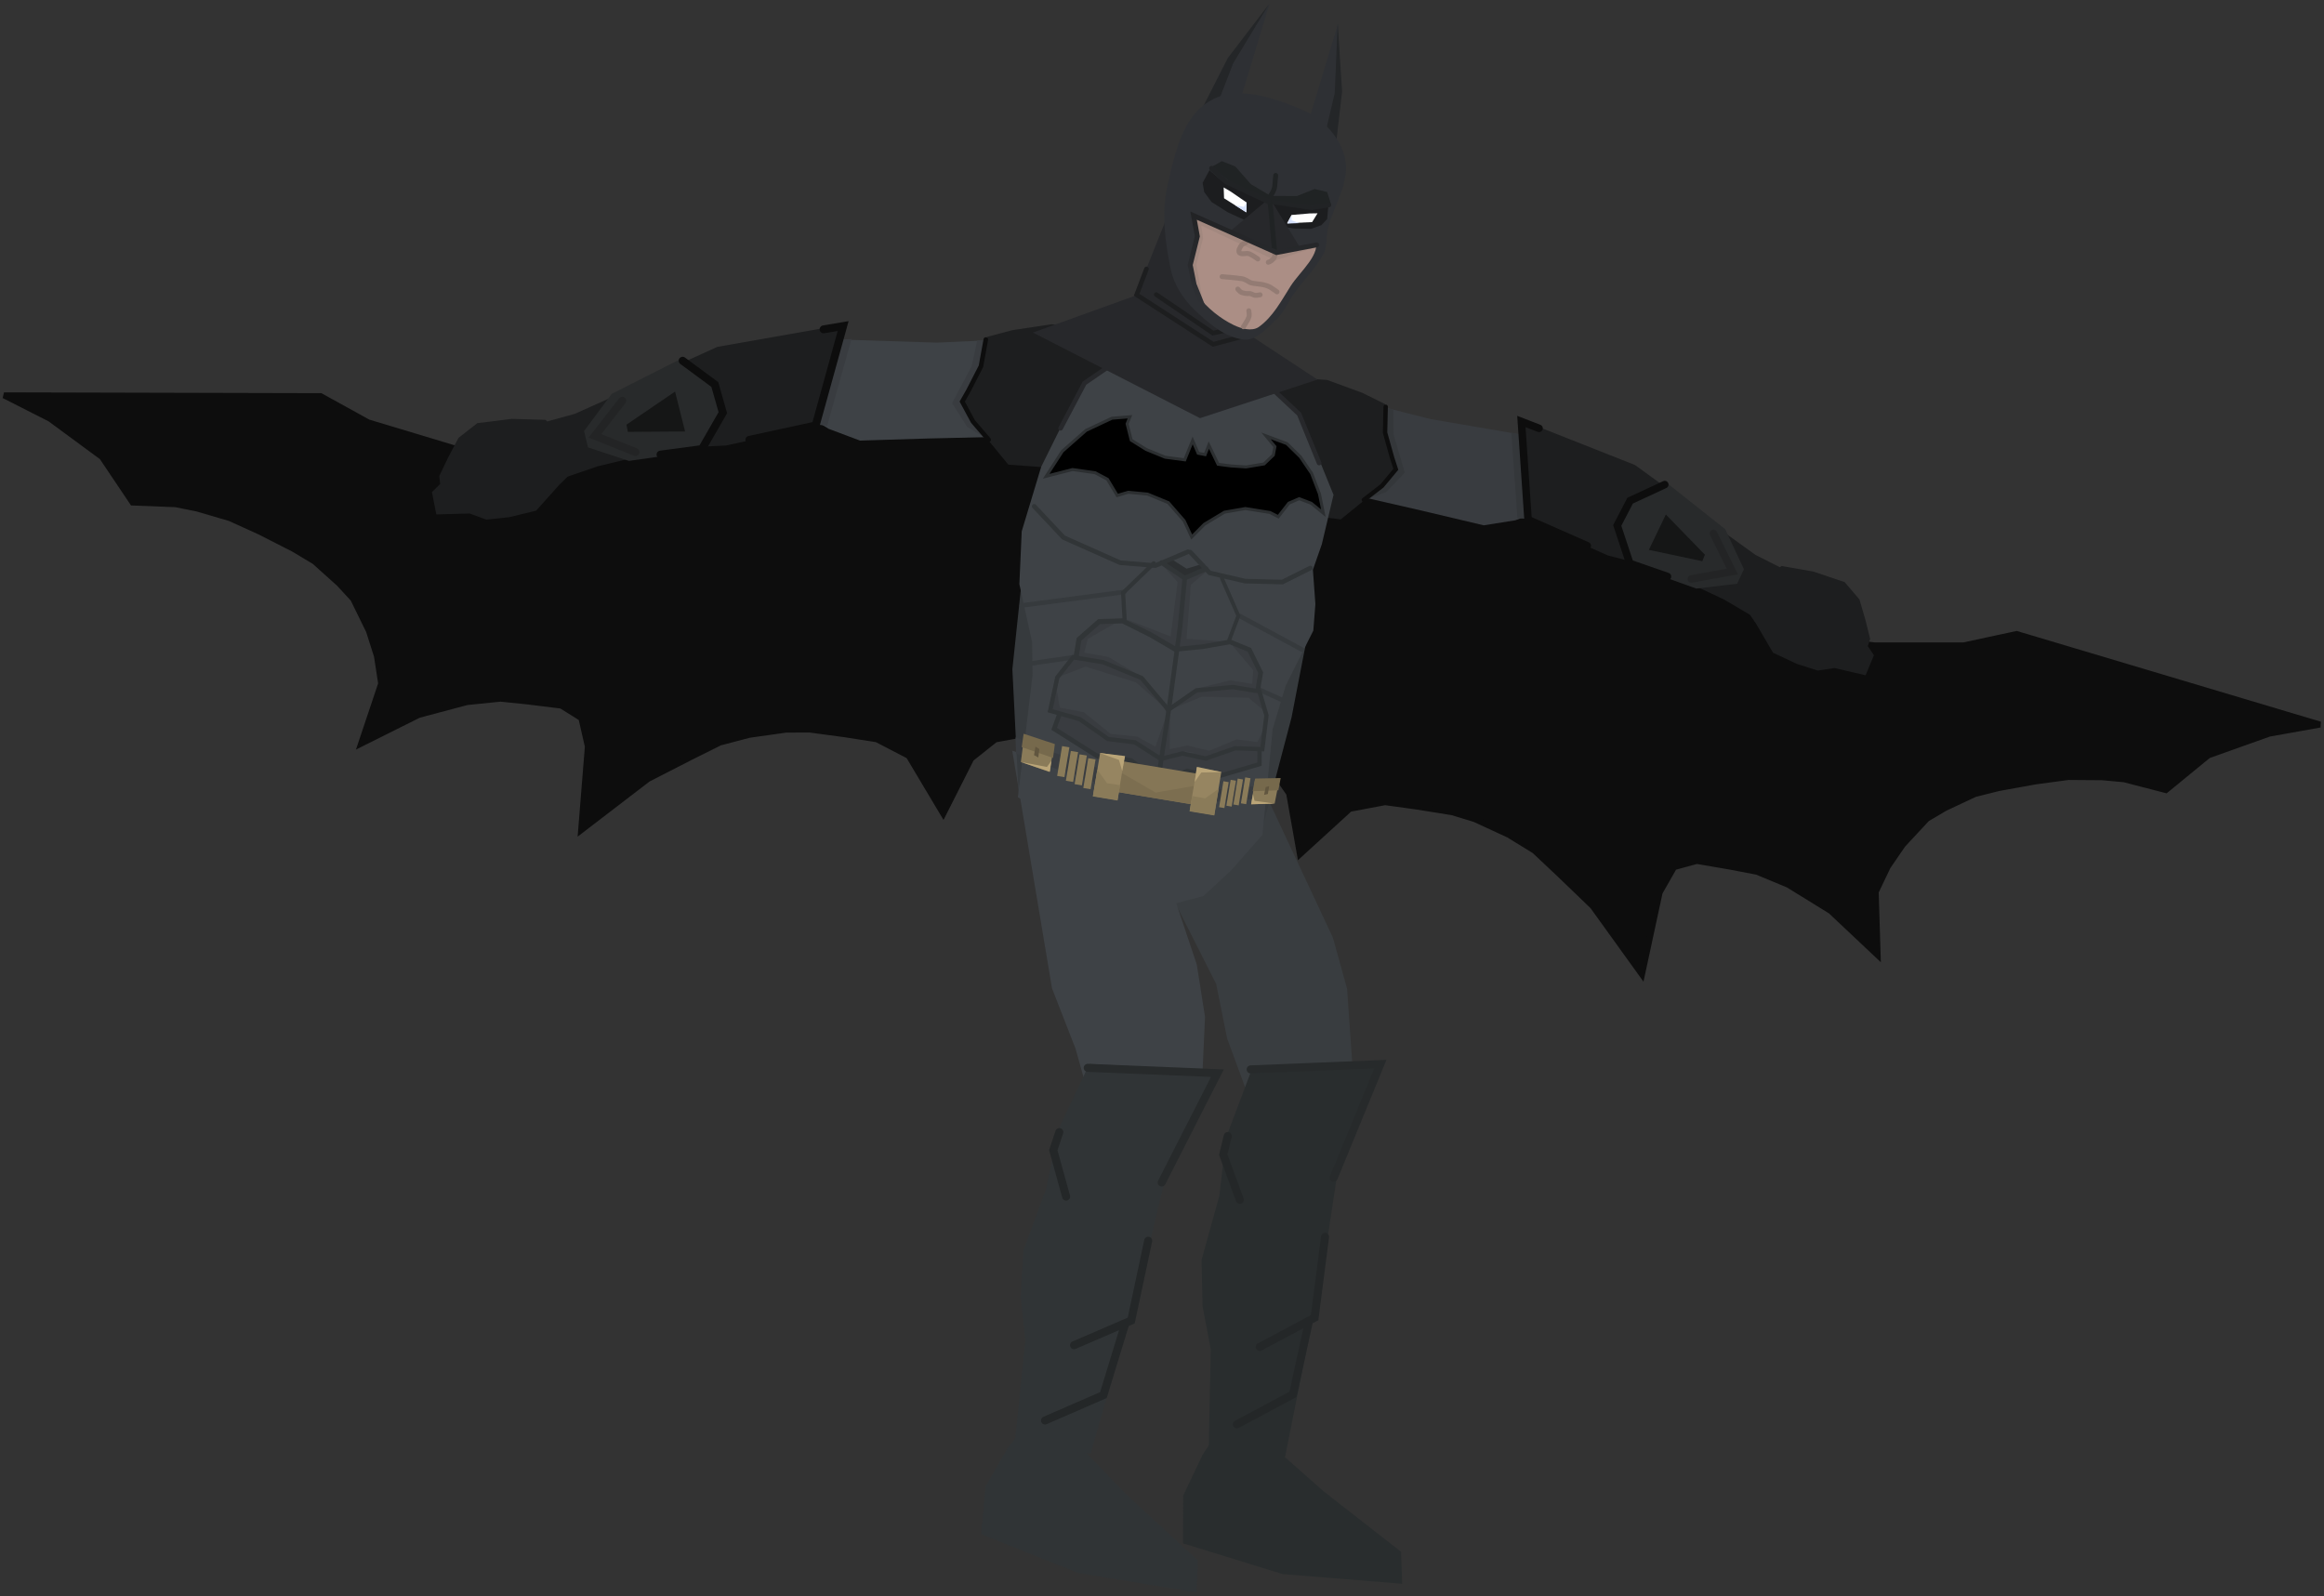 <svg xmlns="http://www.w3.org/2000/svg" xmlns:xlink="http://www.w3.org/1999/xlink" version="1.1" width="479.68" height="329.525" viewBox="1.754 8.144 479.68 329.525">
  <rect x="1.754" y="8.144" width="479.68" height="329.525" fill="#333333" stroke="none"/>
  <defs>
    <linearGradient id="grad_1" y2="1" x2="0">
      <stop offset="0" stop-color="#222325" stop-opacity="1"/>
      <stop offset="1" stop-color="#2E3034" stop-opacity="1"/>
    </linearGradient>
  </defs>
  <!-- Exported by Scratch - http://scratch.mit.edu/ -->
  <path id="ID0.7927394988946617" fill="#0D0D0D" stroke="#0D0D0D" stroke-width="1.24" stroke-linecap="round" d="M 337.354 117.712 L 356.151 124.19 L 365.806 138.768 L 388.765 141.377 L 407.032 141.378 L 417.99 139.021 L 480.605 157.708 L 470.099 159.586 L 457.543 164.06 L 448.804 171.227 L 440.185 168.994 L 435.655 168.575 L 428.676 168.522 L 421.946 169.427 L 414.241 170.818 L 409.347 172.05 L 403.22 174.928 L 399.465 177.142 L 394.466 182.532 L 391.391 187.018 L 388.899 192.234 L 389.301 205.295 L 379.624 196.177 L 370.858 190.77 L 364.408 188.09 L 358.857 187.027 L 351.984 185.85 L 347.284 187.128 L 344.313 192.346 L 340.661 209.288 L 330.51 195.193 L 323.552 188.501 L 318.482 183.724 L 313.12 180.437 L 306.146 177.218 L 301.521 175.804 L 294.277 174.64 L 287.633 173.725 L 280.342 175.099 L 270.067 184.486 L 267.843 171.927 L 264.224 166.705 L 256.856 162.934 L 250.652 160.077 L 244.038 157.74 L 229.301 155.087 L 274.887 90.693 L 337.354 117.712 Z "/>
  <path id="ID0.7927394988946617" fill="#0D0D0D" stroke="#0D0D0D" stroke-width="1.24" stroke-linecap="round" d="M 151.282 92.768 L 131.416 93.551 L 117.967 104.725 L 95.231 100.603 L 77.74 95.335 L 67.927 89.918 L 2.583 89.754 L 12.102 94.582 L 22.834 102.487 L 29.134 111.869 L 38.031 112.217 L 42.489 113.122 L 49.187 115.084 L 55.371 117.891 L 62.347 121.445 L 66.678 124.036 L 71.715 128.559 L 74.671 131.762 L 77.904 138.365 L 79.555 143.547 L 80.437 149.26 L 76.285 161.65 L 88.181 155.71 L 98.133 153.061 L 105.082 152.355 L 110.704 152.937 L 117.625 153.792 L 121.756 156.372 L 123.096 162.225 L 121.707 179.5 L 135.491 168.932 L 144.084 164.53 L 150.316 161.418 L 156.398 159.818 L 164.005 158.746 L 168.841 158.726 L 176.112 159.701 L 182.737 160.741 L 189.323 164.159 L 196.454 176.11 L 202.206 164.726 L 207.177 160.77 L 215.319 159.283 L 222.083 158.337 L 229.091 158.007 L 243.966 159.717 L 218.888 84.912 L 151.282 92.768 Z "/>
  <g id="ID0.9602425838820636">
    <g id="ID0.17693647183477879">
      <path id="ID0.7729651997797191" fill="#393C40" stroke="none" stroke-linecap="round" d="M 286.04 91.869 L 278.911 109.816 L 295.029 113.507 L 307.997 116.579 L 314.504 115.546 L 318.906 113.955 L 321.037 101.621 L 316.504 97.989 L 296.997 94.644 L 286.04 91.869 Z " stroke-width="0.779"/>
      <path id="ID0.9716172609478235" fill="#34373A" stroke="none" stroke-linecap="round" d="M 289.394 97.83 L 289.334 92.64 L 282.933 91.615 L 284.029 111.099 L 287.862 109.714 L 291.717 105.715 L 289.394 97.83 Z " stroke-width="0.779"/>
      <g id="ID0.38066427363082767">
        <path id="ID0.4757494777441025" fill="#1D1E1F" stroke="none" stroke-linecap="round" d="M 260.73 89.846 L 255.407 96.379 L 253.159 112.131 L 278.485 115.359 L 286.998 108.441 L 289.756 104.969 L 289.002 101.229 L 287.59 97.556 L 287.643 91.561 L 282.963 89.24 L 275.683 86.577 L 267.186 85.977 L 260.73 89.846 Z " stroke-width="0.454"/>
        <path id="ID0.6007084371522069" fill="none" stroke="#0D0D0D" stroke-width="0.908" stroke-linecap="round" d="M 287.759 92.117 L 287.638 97.453 L 289.089 102.649 L 289.859 105.017 L 286.998 108.441 L 283.261 111.328 "/>
      </g>
    </g>
    <g id="ID0.7397577832452953">
      <path id="ID0.6726378230378032" fill="#34373A" stroke="none" stroke-linecap="round" d="M 313.688 97.41 L 314.948 115.077 L 317.253 115.298 L 315.687 97.917 L 313.688 97.41 Z " stroke-width="0.779"/>
      <path id="ID0.6507829907350242" fill="#1D1E1F" stroke="none" stroke-linecap="round" d="M 315.993 94.953 L 317.115 115.481 L 333.673 122.819 L 343.666 125.357 L 357.591 131.89 L 362.984 135.065 L 369.626 125.492 L 364.068 122.669 L 356.351 117.114 L 346.757 109.601 L 339.216 104.128 L 315.993 94.953 Z " stroke-width="0.779"/>
      <path id="ID0.6829322893172503" fill="#1D1E1F" stroke="none" stroke-linecap="round" d="M 369.439 124.974 L 360.814 131.896 L 364.25 136.949 L 367.708 142.873 L 372.644 145.188 L 376.946 146.562 L 380.417 146.039 L 386.813 147.535 L 388.538 143.398 L 387.272 141.513 L 387.757 140.02 L 386.789 136.125 L 385.551 131.888 L 382.5 128.306 L 376 126.117 L 369.439 124.974 Z " stroke-width="0.779"/>
      <path id="ID0.47767175547778606" fill="none" stroke="#0D0D0D" stroke-width="1.558" stroke-linecap="round" d="M 319.412 96.557 L 315.771 95.15 L 317.148 115.41 L 329.373 120.801 "/>
      <path id="ID0.5922487881034613" fill="#282A2B" stroke="none" stroke-linecap="round" d="M 345.865 107.889 L 338.139 111.705 L 335.728 117.026 L 338.361 124.799 L 351.878 129.636 L 360.302 128.641 L 361.708 125.645 L 357.843 117.38 L 345.865 107.889 Z " stroke-width="0.779"/>
      <path id="ID0.36820242274552584" fill="#151616" stroke="none" stroke-linecap="round" d="M 345.592 114.349 L 342.082 121.649 L 353.115 123.986 L 353.656 122.649 L 345.592 114.349 Z " stroke-width="0.779"/>
      <path id="ID0.13569410238415003" fill="none" stroke="#232425" stroke-width="1.558" stroke-linecap="round" d="M 355.422 118.269 L 359.311 126.115 L 350.849 127.651 "/>
      <path id="ID0.024502143263816833" fill="none" stroke="#0D0D0D" stroke-width="1.558" stroke-linecap="round" d="M 345.362 108.173 L 338.216 111.487 L 335.556 116.605 L 338.156 124.449 L 345.923 127.147 "/>
    </g>
  </g>
  <path id="ID0.3809091211296618" fill="#393D40" stroke="none" stroke-linecap="round" d="M 240.532 187.043 L 260.42 166.575 L 276.873 201.707 L 279.799 212.255 L 281.086 230.821 L 273.92 236.298 L 262.231 242.026 L 255.033 222.491 L 252.779 211.257 L 240.532 187.043 Z " stroke-width="0.731"/>
  <g id="ID0.8669879510998726">
    <path id="ID0.5368814701214433" fill="#292D2E" stroke="none" stroke-linecap="round" d="M 245.972 316.857 L 249.96 308.469 L 255.595 299.872 L 264.74 306.957 L 274.937 315.97 L 290.934 328.46 L 291.17 335.06 L 266.525 333.071 L 245.923 326.719 L 245.972 316.857 Z " stroke-width="0.77"/>
    <path id="ID0.05466862628236413" fill="#292D2E" stroke="none" stroke-linecap="round" d="M 260.195 228.703 L 286.925 227.998 L 279.857 246.143 L 277.699 250.963 L 274.973 268.9 L 267 308.865 L 251.214 308.882 L 251.654 286.637 L 249.962 277.741 L 249.753 268.224 L 253.413 255.056 L 254.869 242.821 L 260.195 228.703 Z " stroke-width="0.731"/>
    <path id="ID0.4490455654449761" fill="none" stroke="#272A2B" stroke-width="1.659" stroke-linecap="round" d="M 259.897 228.889 L 286.663 227.799 L 277.04 251.236 "/>
    <path id="ID0.10446935473009944" fill="none" stroke="#242728" stroke-width="1.659" stroke-linecap="round" d="M 275.247 263.442 L 273.094 280.142 L 261.753 286.181 "/>
    <path id="ID0.42170455446466804" fill="none" stroke="#242728" stroke-width="1.659" stroke-linecap="round" d="M 271.861 281.167 L 268.635 295.952 L 257.053 302.158 "/>
    <path id="ID0.047098892275244" fill="none" stroke="#242728" stroke-width="1.659" stroke-linecap="round" d="M 255.165 242.646 L 254.232 246.474 L 257.65 255.799 "/>
  </g>
  <path id="ID0.3809091211296618" fill="#3E4246" stroke="none" stroke-linecap="round" d="M 210.692 163.126 L 236.444 170.456 L 248.773 207.239 L 250.473 218.052 L 249.63 236.644 L 241.884 241.266 L 229.617 245.62 L 223.764 224.65 L 218.891 212.15 L 210.692 163.126 Z " stroke-width="0.731"/>
  <g id="ID0.38464318960905075">
    <path id="ID0.5368814701214433" fill="#303436" stroke="none" stroke-linecap="round" d="M 205.141 315.008 L 209.801 306.973 L 216.118 298.864 L 224.654 306.673 L 234.082 316.488 L 249.006 330.242 L 248.703 336.839 L 224.302 332.846 L 204.287 324.833 L 205.141 315.008 Z " stroke-width="0.77"/>
    <path id="ID0.05466862628236413" fill="#303436" stroke="none" stroke-linecap="round" d="M 226.617 227.751 L 253.315 229.23 L 244.79 246.739 L 242.246 251.366 L 238.065 269.02 L 226.857 308.201 L 211.122 306.93 L 213.376 284.795 L 212.416 275.791 L 212.984 266.288 L 217.707 253.463 L 220.156 241.388 L 226.617 227.751 Z " stroke-width="0.731"/>
    <path id="ID0.4490455654449761" fill="none" stroke="#272A2B" stroke-width="1.659" stroke-linecap="round" d="M 226.266 228.565 L 253.031 229.663 L 241.528 252.236 "/>
    <path id="ID0.10446935473009944" fill="none" stroke="#242728" stroke-width="1.659" stroke-linecap="round" d="M 238.744 264.255 L 235.236 280.724 L 223.44 285.818 "/>
    <path id="ID0.42170455446466804" fill="none" stroke="#242728" stroke-width="1.659" stroke-linecap="round" d="M 233.923 281.645 L 229.501 296.118 L 217.451 301.358 "/>
    <path id="ID0.047098892275244" fill="none" stroke="#242728" stroke-width="1.659" stroke-linecap="round" d="M 220.4 241.83 L 219.157 245.569 L 221.804 255.141 "/>
  </g>
  <g id="ID0.9602425838820636">
    <g id="ID0.17693647183477879">
      <path id="ID0.7729651997797191" fill="#3E4246" stroke="none" stroke-linecap="round" d="M 207.004 78.322 L 210.558 98.252 L 193.227 98.658 L 179.263 99.091 L 172.797 96.663 L 168.609 94.104 L 169.011 80.988 L 174.43 78.21 L 195.168 78.871 L 207.004 78.322 Z " stroke-width="0.816"/>
      <path id="ID0.9716172609478235" fill="#393C40" stroke="none" stroke-linecap="round" d="M 202.307 83.74 L 203.459 78.422 L 210.249 78.714 L 205.031 98.495 L 201.385 96.268 L 198.266 91.352 L 202.307 83.74 Z " stroke-width="0.816"/>
      <g id="ID0.38066427363082767">
        <path id="ID0.4757494777441025" fill="#1D1E1F" stroke="none" stroke-linecap="round" d="M 233.467 81.576 L 237.562 89.404 L 236.562 106.055 L 209.872 104.051 L 202.581 95.158 L 200.478 91.012 L 202.038 87.329 L 204.26 83.854 L 205.464 77.685 L 210.759 76.284 L 218.794 75.078 L 227.649 76.246 L 233.467 81.576 Z " stroke-width="0.476"/>
        <path id="ID0.6007084371522069" fill="none" stroke="#0D0D0D" stroke-width="0.952" stroke-linecap="round" d="M 205.229 78.232 L 204.232 83.738 L 201.651 88.77 L 200.362 91.04 L 202.581 95.158 L 205.814 98.908 "/>
      </g>
    </g>
    <g id="ID0.7397577832452953">
      <path id="ID0.6726378230378032" fill="#393C40" stroke="none" stroke-linecap="round" d="M 177.501 78.134 L 172.497 96.015 L 170.083 95.758 L 175.342 78.236 L 177.501 78.134 Z " stroke-width="0.816"/>
      <path id="ID0.6507829907350242" fill="#1D1E1F" stroke="none" stroke-linecap="round" d="M 175.593 75.199 L 170.129 96.047 L 151.581 100.107 L 140.784 100.614 L 125.109 104.4 L 118.904 106.528 L 114.093 95.301 L 120.394 93.57 L 129.487 89.484 L 140.919 83.783 L 149.813 79.745 L 175.593 75.199 Z " stroke-width="0.816"/>
      <path id="ID0.6829322893172503" fill="#1D1E1F" stroke="none" stroke-linecap="round" d="M 114.394 94.809 L 121.798 103.73 L 117.207 108.198 L 112.412 113.556 L 106.856 114.898 L 102.149 115.404 L 98.694 114.139 L 91.811 114.332 L 90.907 109.72 L 92.604 108.05 L 92.419 106.415 L 94.232 102.618 L 96.393 98.526 L 100.279 95.488 L 107.415 94.604 L 114.394 94.809 Z " stroke-width="0.816"/>
      <path id="ID0.47767175547778606" fill="none" stroke="#0D0D0D" stroke-width="1.633" stroke-linecap="round" d="M 171.744 76.129 L 175.779 75.448 L 170.109 95.968 L 156.422 98.938 "/>
      <path id="ID0.5922487881034613" fill="#282A2B" stroke="none" stroke-linecap="round" d="M 142.304 82.212 L 149.438 87.755 L 150.796 93.726 L 146.459 101.157 L 131.561 103.285 L 123.117 100.495 L 122.303 97.122 L 128.008 89.445 L 142.304 82.212 Z " stroke-width="0.816"/>
      <path id="ID0.36820242274552584" fill="#151616" stroke="none" stroke-linecap="round" d="M 141.087 88.971 L 143.159 97.206 L 131.337 97.29 L 131.061 95.802 L 141.087 88.971 Z " stroke-width="0.816"/>
      <path id="ID0.13569410238415003" fill="none" stroke="#232425" stroke-width="1.633" stroke-linecap="round" d="M 130.198 90.866 L 124.556 98.108 L 132.925 101.462 "/>
      <path id="ID0.024502143263816833" fill="none" stroke="#0D0D0D" stroke-width="1.633" stroke-linecap="round" d="M 142.651 82.609 L 149.295 87.514 L 150.952 93.329 L 146.634 100.839 L 138.09 101.979 "/>
    </g>
  </g>
  <g id="ID0.9157347986474633">
    <path id="ID0.7477802094072104" fill="#363A3D" stroke="none" stroke-linecap="round" d="M 272.611 134.122 L 253.836 127.867 L 247.089 168.497 L 262.067 180.034 L 268.338 156.219 L 272.611 134.122 Z " stroke-width="0.476"/>
    <path id="ID0.7477802094072104" fill="#363A3D" stroke="none" stroke-linecap="round" d="M 213.046 124.234 L 236.647 125.258 L 229.9 165.888 L 211.998 171.965 L 210.711 146.29 L 213.046 124.234 Z " stroke-width="0.476"/>
    <path id="ID0.4270821204409003" fill="#3E4246" stroke="none" stroke-linecap="round" d="M 216.662 104.49 L 222.468 92.785 L 225.654 87.401 L 233.263 81.545 L 263.678 88.044 L 269.786 93.403 L 271.942 97.863 L 276.998 110.287 L 274.577 120.503 L 272.741 125.749 L 273.254 132.833 L 272.827 138.312 L 269.582 144.772 L 267.127 149.674 L 264.432 158.638 L 262.323 180.49 L 255.905 187.751 L 250.166 193.096 L 237.323 196.466 L 226.381 191.584 L 223.606 184.318 L 219.774 177.165 L 211.849 172.712 L 214.875 147.513 L 214.793 140.742 L 212.156 128.72 L 212.639 117.82 L 216.662 104.49 Z " stroke-width="0.476"/>
    <path id="ID0.052435632329434156" fill="#393C40" stroke="none" stroke-linecap="round" d="M 220.485 155.693 L 224.869 156.469 L 230.836 160.791 L 235.866 161.457 L 241.375 164.182 L 245.684 163.811 L 247.405 163.615 L 261.984 162.584 L 261.798 165.884 L 252.661 168.59 L 246.84 167.31 L 240.822 169.399 L 234.823 164.831 L 228.412 164.201 L 219.289 158.825 L 220.485 155.693 Z " stroke-width="0.476"/>
    <path id="ID0.4987568911164999" fill="none" stroke="#27282B" stroke-width="0.952" stroke-linecap="round" d="M 232.949 82.18 L 225.594 87.233 L 220.668 96.551 "/>
    <path id="ID0.2889464790932834" fill="none" stroke="#27282B" stroke-width="0.952" stroke-linecap="round" d="M 264.89 88.932 L 269.903 93.626 L 274.018 103.721 "/>
    <path id="ID0.8373676878400147" fill="#000000" stroke="#2C2F31" stroke-width="0.616" stroke-linecap="round" d="M 234.395 95.623 L 234.985 94.169 L 231.246 94.475 L 225.912 96.983 L 221.017 101.298 L 217.684 106.459 L 223.119 105.067 L 227.772 105.718 L 230.334 107.068 L 232.357 110.43 L 234.599 109.76 L 238.601 110.131 L 242.888 111.888 L 246.166 115.646 L 247.721 118.996 L 250.337 116.362 L 254.494 113.865 L 258.788 113.116 L 263.881 113.93 L 265.594 114.805 L 267.771 112.008 L 269.906 111.084 L 272.389 112.027 L 274.897 114.071 L 274.091 110.08 L 272.469 105.854 L 270.144 102.435 L 267.373 99.714 L 263.058 98.109 L 264.904 100.34 L 264.572 102.078 L 262.658 103.907 L 258.936 104.529 L 255.766 104.317 L 253.167 103.978 L 251.26 100.012 L 250.493 101.98 L 249.057 101.707 L 247.916 99.061 L 246.293 103.06 L 242.244 102.523 L 238.321 100.914 L 235.24 98.996 L 234.395 95.623 Z "/>
    <path id="ID0.5698574706912041" fill="none" stroke="#313537" stroke-width="0.952" stroke-linecap="round" d="M 220.442 155.517 L 219.328 158.59 L 228.392 164.319 L 235.144 165.078 L 240.607 169.243 "/>
    <path id="ID0.5698574706912041" fill="none" stroke="#313537" stroke-width="0.893" stroke-linecap="round" d="M 261.73 162.622 L 261.716 165.878 L 252.537 168.577 L 246.76 167.255 L 241.013 169.559 "/>
    <path id="ID0.8947288258932531" fill="#393C40" stroke="none" stroke-linecap="round" d="M 223.691 143.942 L 230.639 144.975 L 237.772 148.09 L 242.457 154.467 L 236.176 148.983 L 225.806 145.741 L 220.261 147.885 L 223.691 143.942 Z " stroke-width="0.476"/>
    <path id="ID0.8947288258932531" fill="#393C40" stroke="none" stroke-linecap="round" d="M 261.762 151.29 L 255.648 150.168 L 248.783 150.736 L 243.036 154.737 L 249.864 151.941 L 259.476 152.192 L 263.506 155.573 L 261.762 151.29 Z " stroke-width="0.421"/>
    <path id="ID0.9897695370018482" fill="#393C40" stroke="none" stroke-linecap="round" d="M 225.088 156.602 L 218.708 155.06 L 219.891 150.551 L 220.492 154.198 L 225.495 155.173 L 230.981 159.632 L 236.441 160.177 L 240.246 162.257 L 242.895 154.733 L 241.523 164.448 L 236.332 161.559 L 230.531 160.595 L 225.088 156.602 Z " stroke-width="0.476"/>
    <path id="ID0.9897695370018482" fill="#393C40" stroke="none" stroke-linecap="round" d="M 256.916 162.136 L 262.451 162.606 L 262.8 158.288 L 261.274 161.334 L 257.002 160.759 L 251.345 163.119 L 246.831 162.032 L 243.197 162.776 L 243.242 155.376 L 241.549 164.343 L 246.521 163.283 L 251.427 164.097 L 256.916 162.136 Z " stroke-width="0.423"/>
    <path id="ID0.3524594851769507" fill="#393C40" stroke="none" stroke-linecap="round" d="M 241.058 124.076 L 246.524 127.204 L 251.298 125.632 L 247.55 128.871 L 246.665 140.018 L 255.753 140.659 L 244.881 142.473 L 234.142 135.936 L 243.369 139.519 L 244.818 128.321 L 241.058 124.076 Z " stroke-width="0.476"/>
    <path id="ID0.9214867809787393" fill="#393C40" stroke="none" stroke-linecap="round" d="M 224.327 140.114 L 227.953 136.444 L 232.806 136.285 L 226.272 140.026 L 225.558 142.876 L 230.529 143.75 L 238.058 148.258 L 229.516 144.909 L 223.738 143.95 L 224.327 140.114 Z " stroke-width="0.476"/>
    <path id="ID0.9214867809787393" fill="#393C40" stroke="none" stroke-linecap="round" d="M 262.098 147.175 L 260.07 142.762 L 255.92 141.151 L 260.441 146.508 L 260.198 149.301 L 255.634 148.589 L 248.613 150.302 L 256.16 149.943 L 261.448 150.821 L 262.098 147.175 Z " stroke-width="0.445"/>
    <path id="ID0.8679121839813888" fill="#2C2F31" stroke="none" stroke-linecap="round" d="M 243.167 123.308 L 246.659 125.529 L 250.216 124.455 L 251 125.55 L 246.688 127.537 L 241.371 124.385 L 243.167 123.308 Z " stroke-width="0.476"/>
    <path id="ID0.24770551454275846" fill="none" stroke="#313537" stroke-width="0.952" stroke-linecap="round" d="M 247.432 122.116 L 251.427 126.399 L 258.747 128.098 L 266.438 128.289 L 272.228 125.389 "/>
    <path id="ID0.20603158557787538" fill="none" stroke="#313537" stroke-width="0.952" stroke-linecap="round" d="M 215.218 112.66 L 221.268 119.095 L 232.954 124.293 L 240.215 124.895 L 246.964 122.034 "/>
    <g id="ID0.5272086253389716">
      <path id="ID0.24770551454275846" fill="none" stroke="#363A3D" stroke-width="0.952" stroke-linecap="round" d="M 213.24 145.29 L 223.528 143.789 "/>
      <path id="ID0.24770551454275846" fill="none" stroke="#363A3D" stroke-width="0.952" stroke-linecap="round" d="M 212.66 133.123 L 233.828 130.339 "/>
    </g>
    <g id="ID0.5272086253389716">
      <path id="ID0.24770551454275846" fill="none" stroke="#363A3D" stroke-width="0.952" stroke-linecap="round" d="M 268.166 153.428 L 261.622 150.483 "/>
      <path id="ID0.24770551454275846" fill="none" stroke="#363A3D" stroke-width="0.952" stroke-linecap="round" d="M 270.515 142.247 L 257.607 135.277 "/>
    </g>
    <g id="ID0.7887678607366979">
      <path id="ID0.753661650698632" fill="none" stroke="#313537" stroke-width="0.952" stroke-linecap="round" d="M 241.508 124.272 L 246.285 127.478 L 250.707 125.558 "/>
      <g id="ID0.8167418288066983">
        <path id="ID0.9553722990676761" fill="none" stroke="#313537" stroke-width="1.041" stroke-linecap="round" d="M 244.451 142.221 L 239.265 139.188 L 233.486 136.298 L 228.624 136.455 L 224.461 140.108 L 223.896 143.514 "/>
        <path id="ID0.5982440118677914" fill="none" stroke="#313537" stroke-width="0.854" stroke-linecap="round" d="M 233.871 135.937 L 233.564 130.521 L 239.887 124.416 "/>
      </g>
      <g id="ID0.7324484633281827">
        <path id="ID0.04993448918685317" fill="none" stroke="#313537" stroke-width="0.952" stroke-linecap="round" d="M 246.305 127.361 L 245.293 137.812 L 243.072 154.095 L 240.635 170.221 "/>
        <g id="ID0.8167418288066983">
          <path id="ID0.9553722990676761" fill="none" stroke="#313537" stroke-width="0.97" stroke-linecap="round" d="M 244.779 142.144 L 249.969 141.631 L 255.638 140.641 L 259.622 142.268 L 261.963 147.001 L 261.398 150.406 "/>
          <path id="ID0.5982440118677914" fill="none" stroke="#313537" stroke-width="0.792" stroke-linecap="round" d="M 255.455 140.295 L 257.355 135.245 L 253.967 127.528 "/>
          <path id="ID0.3567589442245662" fill="none" stroke="#313537" stroke-width="0.897" stroke-linecap="round" d="M 242.835 154.713 L 248.711 150.645 L 256.252 149.967 L 261.706 150.872 L 263.156 155.819 L 262.294 162.795 L 256.703 162.591 L 250.619 164.718 L 245.804 163.677 L 241.351 164.796 L 235.998 161.373 L 230.444 160.692 L 224.609 156.585 L 218.508 154.848 L 219.989 147.975 L 223.27 143.814 L 229.467 144.843 L 237.376 148.087 L 242.304 153.949 Z "/>
        </g>
      </g>
    </g>
    <g id="ID0.9312638868577778">
      <path id="ID0.2888958193361759" fill="#393C40" stroke="none" stroke-linecap="round" d="M 221.643 164.117 L 231.381 167.847 L 230.316 170.626 L 220.579 166.896 L 221.643 164.117 Z " stroke-width="0.476"/>
      <path id="ID0.2888958193361759" fill="#393C40" stroke="none" stroke-linecap="round" d="M 211.363 160.338 L 222.281 164.647 L 221.216 167.426 L 211.479 163.696 L 211.363 160.338 Z " stroke-width="0.476"/>
      <g id="ID0.36424446757882833">
        <path id="ID0.7359844641759992" fill="#8A7B59" stroke="none" d="M 224.575 163.852 L 226.078 164.101 L 225.056 170.255 L 223.553 170.005 L 224.575 163.852 Z " stroke-width="0.476"/>
        <path id="ID0.7359844641759992" fill="#8A7B59" stroke="none" d="M 222.775 163.152 L 224.278 163.401 L 223.256 169.555 L 221.753 169.305 L 222.775 163.152 Z " stroke-width="0.476"/>
        <path id="ID0.7359844641759992" fill="#8A7B59" stroke="none" d="M 220.975 162.152 L 222.478 162.401 L 221.456 168.555 L 219.953 168.305 L 220.975 162.152 Z " stroke-width="0.476"/>
        <path id="ID0.7359844641759992" fill="#8A7B59" stroke="none" d="M 226.375 164.652 L 227.878 164.901 L 226.856 171.055 L 225.353 170.805 L 226.375 164.652 Z " stroke-width="0.476"/>
      </g>
      <g id="ID0.1049797898158431">
        <path id="ID0.08871637750416994" fill="#8A7B59" stroke="none" stroke-linecap="round" d="M 213.186 159.903 L 219.332 161.985 L 218.369 167.496 L 212.461 165.429 L 213.186 159.903 Z " stroke-width="0.476"/>
        <path id="ID0.13805592898279428" fill="#76694C" stroke="none" stroke-linecap="round" d="M 213.029 159.603 L 219.48 161.737 L 219.102 164.594 L 212.643 162.363 L 213.029 159.603 Z " stroke-width="0.476"/>
        <path id="ID0.3221200187690556" fill="#61563F" stroke="none" stroke-linecap="round" d="M 215.47 162.259 L 216.277 162.76 L 216.066 164.506 L 215.178 164.018 L 215.47 162.259 Z " stroke-width="0.517"/>
        <path id="ID0.1420820001512766" fill="#BAA578" stroke="none" stroke-linecap="round" d="M 217.843 166.459 L 218.781 165.167 L 218.45 167.452 L 212.437 165.44 L 217.843 166.459 Z " stroke-width="0.476"/>
      </g>
      <path id="ID0.2888958193361759" fill="#393C40" stroke="none" stroke-linecap="round" d="M 258.711 170.612 L 251.091 171.184 L 251.102 173.757 L 258.722 173.185 L 258.711 170.612 Z " stroke-width="0.381"/>
      <path id="ID0.2888958193361759" fill="#393C40" stroke="none" stroke-linecap="round" d="M 265.46 169.915 L 258.241 170.684 L 258.252 173.257 L 264.567 172.721 L 265.46 169.915 Z " stroke-width="0.381"/>
      <path id="ID0.7359844641759992" fill="#8A7B59" stroke="none" d="M 256.86 169.29 L 255.768 169.108 L 254.88 174.461 L 255.972 174.642 L 256.86 169.29 Z " stroke-width="0.382"/>
      <path id="ID0.7359844641759992" fill="#8A7B59" stroke="none" d="M 258.31 169.04 L 257.218 168.858 L 256.329 174.211 L 257.422 174.392 L 258.31 169.04 Z " stroke-width="0.382"/>
      <path id="ID0.7359844641759992" fill="#8A7B59" stroke="none" d="M 259.86 168.79 L 258.768 168.608 L 257.88 173.961 L 258.972 174.142 L 259.86 168.79 Z " stroke-width="0.382"/>
      <path id="ID0.7359844641759992" fill="#8A7B59" stroke="none" d="M 255.36 169.59 L 254.268 169.408 L 253.38 174.761 L 254.472 174.942 L 255.36 169.59 Z " stroke-width="0.382"/>
      <g id="ID0.1049797898158431">
        <path id="ID0.08871637750416994" fill="#8A7B59" stroke="none" stroke-linecap="round" d="M 265.838 168.933 L 260.802 169.078 L 259.991 174.185 L 264.849 173.988 L 265.838 168.933 Z " stroke-width="0.405"/>
        <path id="ID0.13805592898279428" fill="#76694C" stroke="none" stroke-linecap="round" d="M 266.089 168.747 L 260.818 168.853 L 260.309 171.468 L 265.613 171.278 L 266.089 168.747 Z " stroke-width="0.405"/>
        <path id="ID0.3221200187690556" fill="#61563F" stroke="none" stroke-linecap="round" d="M 263.716 170.408 L 262.992 170.627 L 262.667 172.219 L 263.446 172.034 L 263.716 170.408 Z " stroke-width="0.44"/>
        <path id="ID0.1420820001512766" fill="#BAA578" stroke="none" stroke-linecap="round" d="M 260.699 173.446 L 260.371 172.053 L 259.985 174.152 L 264.905 174.032 L 260.699 173.446 Z " stroke-width="0.405"/>
      </g>
      <g id="ID0.6836685389280319">
        <path id="ID0.09357938077300787" fill="#857656" stroke="none" d="M 232.345 165.105 L 250.077 168.05 L 249.024 174.391 L 231.292 171.446 L 232.345 165.105 Z " stroke-width="0.428"/>
        <path id="ID0.6492703901603818" fill="#7C6E50" stroke="none" stroke-linecap="round" d="M 232.691 167.349 L 240.287 171.748 L 249.507 170.142 L 248.809 174.346 L 231.993 171.553 L 232.691 167.349 Z " stroke-width="0.476"/>
        <g id="ID0.9254062357358634">
          <g id="ID0.49943465692922473">
            <path id="ID0.140373723115772" fill="#968561" stroke="none" d="M 248.789 166.624 L 253.838 167.463 L 252.356 176.387 L 247.307 175.549 L 248.789 166.624 Z " stroke-width="0.476"/>
            <path id="ID0.8286363878287375" fill="#BAA578" stroke="none" stroke-linecap="round" d="M 248.793 166.436 L 253.921 167.529 L 249.71 167.601 L 248.349 169.547 L 248.793 166.436 Z " stroke-width="0.476"/>
            <path id="ID0.7362233307212591" fill="#8A7B59" stroke="none" stroke-linecap="round" d="M 247.819 172.452 L 250.488 172.943 L 253.305 170.95 L 252.388 176.469 L 247.292 175.622 L 247.819 172.452 Z " stroke-width="0.476"/>
          </g>
          <g id="ID0.49943465692922473">
            <path id="ID0.140373723115772" fill="#968561" stroke="none" d="M 233.876 164.389 L 228.826 163.55 L 227.344 172.475 L 232.394 173.314 L 233.876 164.389 Z " stroke-width="0.476"/>
            <path id="ID0.8286363878287375" fill="#BAA578" stroke="none" stroke-linecap="round" d="M 233.966 164.207 L 228.761 163.583 L 232.722 165.014 L 233.381 167.295 L 233.966 164.207 Z " stroke-width="0.476"/>
            <path id="ID0.7362233307212591" fill="#8A7B59" stroke="none" stroke-linecap="round" d="M 232.945 170.215 L 230.259 169.817 L 228.238 167.02 L 227.322 172.539 L 232.418 173.386 L 232.945 170.215 Z " stroke-width="0.476"/>
          </g>
        </g>
      </g>
    </g>
  </g>
  <g id="ID0.8333355090580881">
    <path id="ID0.9286923445761204" fill="#27282B" stroke="none" stroke-linecap="round" d="M 244.249 48.918 L 262.651 53.074 L 259.632 77.245 L 273.688 86.497 L 249.442 94.461 L 214.955 76.79 L 236.147 69.154 L 244.249 48.918 Z " stroke-width="0.476"/>
    <path id="ID0.5448851804248989" fill="none" stroke="#1D1E1F" stroke-width="0.952" stroke-linecap="round" d="M 238.387 63.657 L 236.363 68.993 L 252.154 79.217 L 259.336 77.298 "/>
    <path id="ID0.262191956397146" fill="none" stroke="#1D1E1F" stroke-width="0.952" stroke-linecap="round" d="M 240.41 68.953 L 252.105 76.901 L 255.234 76.223 "/>
  </g>
  <g id="ID0.3450673264451325">
    <g id="ID0.9831569031812251">
      <path id="ID0.0877610077150166" fill="#2E3034" stroke="none" stroke-linecap="round" d="M 278.509 26.901 L 277.93 13.022 L 269.67 40.329 L 277.012 42.55 L 278.509 26.901 Z " stroke-width="0.587"/>
      <path id="ID0.796130308881402" fill="#242628" stroke="none" stroke-linecap="round" d="M 278.772 27.055 L 277.853 13.073 L 277.25 27.348 L 273.839 41.87 L 276.964 42.507 L 278.772 27.055 Z " stroke-width="0.587"/>
    </g>
    <g id="ID0.9831569031812251">
      <path id="ID0.0877610077150166" fill="#2E3034" stroke="none" stroke-linecap="round" d="M 255.584 20.215 L 263.758 8.984 L 255.497 36.291 L 248.155 34.069 L 255.584 20.215 Z " stroke-width="0.587"/>
      <path id="ID0.796130308881402" fill="#242628" stroke="none" stroke-linecap="round" d="M 255.191 20.101 L 263.706 8.973 L 256.295 21.188 L 251.034 34.808 L 248.131 33.964 L 255.191 20.101 Z " stroke-width="0.587"/>
    </g>
    <path id="ID0.8999492498114705" fill="#2E3034" stroke="none" stroke-linecap="round" d="M 270.66 30.849 C 274.737 32.583 278.481 36.548 279.398 40.882 C 280.443 45.829 276.958 50.624 275.798 55.492 C 275.471 57.173 275.722 59.08 274.935 60.539 C 273.333 63.506 270.854 65.921 268.894 68.664 C 267.61 70.462 266.78 72.671 265.11 74.154 C 263.199 75.929 261.006 78.54 258.386 78.223 C 254.501 77.754 251.133 74.811 248.339 72.132 C 246.044 69.931 244.145 67.045 243.441 63.936 C 242.232 58.195 241.419 52.036 242.754 46.292 C 244.234 39.925 245.832 31.982 251.748 28.843 C 257.133 25.728 264.599 28.275 270.66 30.849 Z " stroke-width="0.508"/>
    <path id="ID0.2441388238221407" fill="#AB8E85" stroke="none" d="M 261.325 53.968 C 265.182 55.309 271.304 53.855 273.117 57.273 C 274.717 60.463 270.086 64.141 268.151 67.185 C 266.224 70.212 264.483 73.591 261.515 75.674 C 260.126 76.579 257.975 76.003 256.398 75.241 C 253.562 73.868 251.003 71.752 249.038 69.287 C 247.005 66.737 244.196 63.767 244.583 60.515 C 245.074 56.395 247.272 51.423 251.079 49.884 C 254.539 48.581 257.856 52.761 261.325 53.968 Z " stroke-width="1.256"/>
    <path id="ID0.46721756737679243" fill="#A2887F" stroke="none" stroke-linecap="round" d="M 246.966 50.82 L 248.372 51.962 L 273.379 59.129 L 265.003 61.903 L 249.694 54.697 L 250.072 57.306 L 248.69 62.753 L 250.085 70.686 L 247.643 62.967 L 246.966 50.82 Z " stroke-width="0.508"/>
    <path id="ID0.8256730306893587" fill="none" stroke="#937B73" stroke-width="1.016" stroke-linecap="round" d="M 253.999 65.252 C 253.999 65.252 256.755 65.463 258.117 65.675 C 258.457 65.728 258.759 65.901 259.067 66.042 C 259.381 66.186 259.647 66.442 259.981 66.531 C 260.642 66.707 261.34 66.712 262.014 66.828 C 262.349 66.885 262.685 66.947 263.009 67.049 C 263.333 67.151 263.657 67.271 263.952 67.44 C 264.437 67.72 265.337 68.39 265.337 68.39 "/>
    <path id="ID0.7592270169407129" fill="none" stroke="#937B73" stroke-width="1.016" stroke-linecap="round" d="M 261.846 68.993 C 261.846 68.993 261.151 69.143 260.804 69.103 C 260.468 69.064 260.178 68.825 259.846 68.76 C 259.512 68.695 259.16 68.773 258.824 68.716 C 258.491 68.66 258.146 68.589 257.852 68.422 C 257.602 68.279 257.24 67.812 257.24 67.812 "/>
    <path id="ID0.5332203092984855" fill="none" stroke="#937B73" stroke-width="1.016" stroke-linecap="round" d="M 258.89 58.249 C 258.89 58.249 258.185 58.487 257.988 58.772 C 257.729 59.156 257.241 59.891 257.574 60.319 C 258.046 60.764 258.982 60.288 259.629 60.542 C 260.255 60.791 261.378 61.602 261.378 61.602 "/>
    <path id="ID0.2278452254831791" fill="none" stroke="#937B73" stroke-width="1.016" stroke-linecap="round" d="M 264.107 56.005 C 264.107 56.005 264.462 58.059 264.635 59.084 C 264.693 59.428 264.768 59.77 264.8 60.116 C 264.833 60.463 264.943 60.832 264.83 61.16 C 264.716 61.49 264.425 61.739 264.161 61.967 C 263.985 62.119 263.535 62.281 263.535 62.281 "/>
    <path id="ID0.6473136460408568" fill="none" stroke="#937B73" stroke-width="1.016" stroke-linecap="round" d="M 259.513 72.284 C 259.513 72.284 259.633 72.984 259.582 73.328 C 259.531 73.664 259.373 73.979 259.216 74.279 C 258.979 74.732 258.404 75.581 258.404 75.581 "/>
    <path id="ID0.11669129692018032" fill="#2E3034" stroke="none" stroke-linecap="round" d="M 250.358 46.273 L 272.09 54.705 L 275.087 58.398 L 264.73 60.175 L 245.65 51.749 L 250.358 46.273 Z " stroke-width="0.508"/>
    <path id="ID0.14635155349969864" fill="#2E3034" stroke="none" stroke-linecap="round" d="M 246.282 50.534 L 247.947 51.435 L 248.968 57.184 L 247.59 62.792 L 248.237 66.969 L 249.987 71.187 L 243.617 63.819 L 246.282 50.534 Z " stroke-width="0.508"/>
    <path id="ID0.28340246016159654" fill="#1C1D1F" stroke="none" stroke-linecap="round" d="M 251.393 43.268 L 254.23 45.735 L 263.226 49.387 L 261.56 54.893 L 255.191 51.979 L 251.808 49.827 L 250.307 47.792 L 249.98 45.888 L 251.393 43.268 Z " stroke-width="0.54"/>
    <path id="ID0.6101007834076881" fill="#FFFFFF" stroke="none" stroke-linecap="round" d="M 254.324 46.835 L 255.79 47.697 L 259.06 49.941 L 259.012 51.983 L 254.403 49.07 L 254.324 46.835 Z " stroke-width="0.406"/>
    <path id="ID0.28340246016159654" fill="#1C1D1F" stroke="none" stroke-linecap="round" d="M 275.926 50.72 L 272.601 51.149 L 264.119 49.413 L 262.634 54.322 L 268.802 55.308 L 272.377 55.383 L 274.496 54.615 L 275.68 53.363 L 275.926 50.72 Z " stroke-width="0.482"/>
    <path id="ID0.6101007834076881" fill="#FFFFFF" stroke="none" stroke-linecap="round" d="M 273.697 52.176 L 272.079 52.2 L 268.32 52.521 L 267.401 54.233 L 272.582 53.988 L 273.697 52.176 Z " stroke-width="0.386"/>
    <g id="ID0.07940126257017255">
      <path id="ID0.46257128613069654" fill="#27282B" stroke="none" stroke-linecap="round" d="M 263.483 49.309 L 264.758 60.098 L 255.522 55.977 L 263.483 49.309 Z " stroke-width="0.508"/>
      <path id="ID0.9845890481956303" fill="#27282B" stroke="none" stroke-linecap="round" d="M 264.219 49.67 L 270.012 59.119 L 264.803 60.197 L 264.219 49.67 Z " stroke-width="0.508"/>
    </g>
    <path id="ID0.20071752788498998" fill="#202324" stroke="none" d="M 256.727 42.511 L 259.947 46.166 L 264.156 48.66 L 263.824 50.019 L 256.752 46.553 L 251.788 42.609 L 253.956 41.407 L 256.727 42.511 Z " stroke-width="0.508"/>
    <path id="ID0.20071752788498998" fill="#202324" stroke="none" d="M 273.098 47.148 L 269.468 48.607 L 263.997 48.583 L 263.558 49.789 L 270.722 50.739 L 276.506 50.371 L 275.682 47.784 L 273.098 47.148 Z " stroke-width="0.466"/>
    <path id="ID0.521138689480722" fill="none" stroke="#212325" stroke-width="0.906" stroke-linecap="round" d="M 276.068 50.467 L 272.509 51.047 L 263.974 49.767 "/>
    <path id="ID0.17828734638169408" fill="none" stroke="#202324" stroke-width="1.016" stroke-linecap="round" d="M 264.794 59.61 L 264.094 51.835 C 263.837 49.23 263.814 49.817 263.914 48.835 C 263.949 48.492 264.255 48.233 264.403 47.921 C 264.548 47.614 264.708 47.307 264.794 46.978 C 264.882 46.645 264.884 46.295 264.918 45.954 C 264.972 45.421 265.058 44.351 265.058 44.351 "/>
    <path id="ID0.521138689480722" fill="none" stroke="#212325" stroke-width="1.016" stroke-linecap="round" d="M 251.823 42.89 L 254.785 45.644 L 263.546 49.754 "/>
    <path id="ID0.8012696979567409" fill="none" stroke="url(#grad_1)" stroke-width="1.016" stroke-linecap="round" d="M 273.512 58.691 L 265.231 60.273 L 248.11 52.652 L 248.888 56.922 L 247.415 62.845 L 248.218 66.857 L 249.938 71.172 "/>
    <path id="ID0.043594349175691605" fill="#D7E2FD" stroke="none" stroke-linecap="round" d="M 258.518 50.852 L 259.06 49.848 L 258.951 51.965 L 256.684 50.51 L 258.518 50.852 Z " stroke-width="0.508"/>
    <path id="ID0.043594349175691605" fill="#D7E2FD" stroke="none" stroke-linecap="round" d="M 268.327 53.622 L 268.364 52.586 L 267.476 54.296 L 269.923 54.198 L 268.327 53.622 Z " stroke-width="0.462"/>
  </g>
</svg>